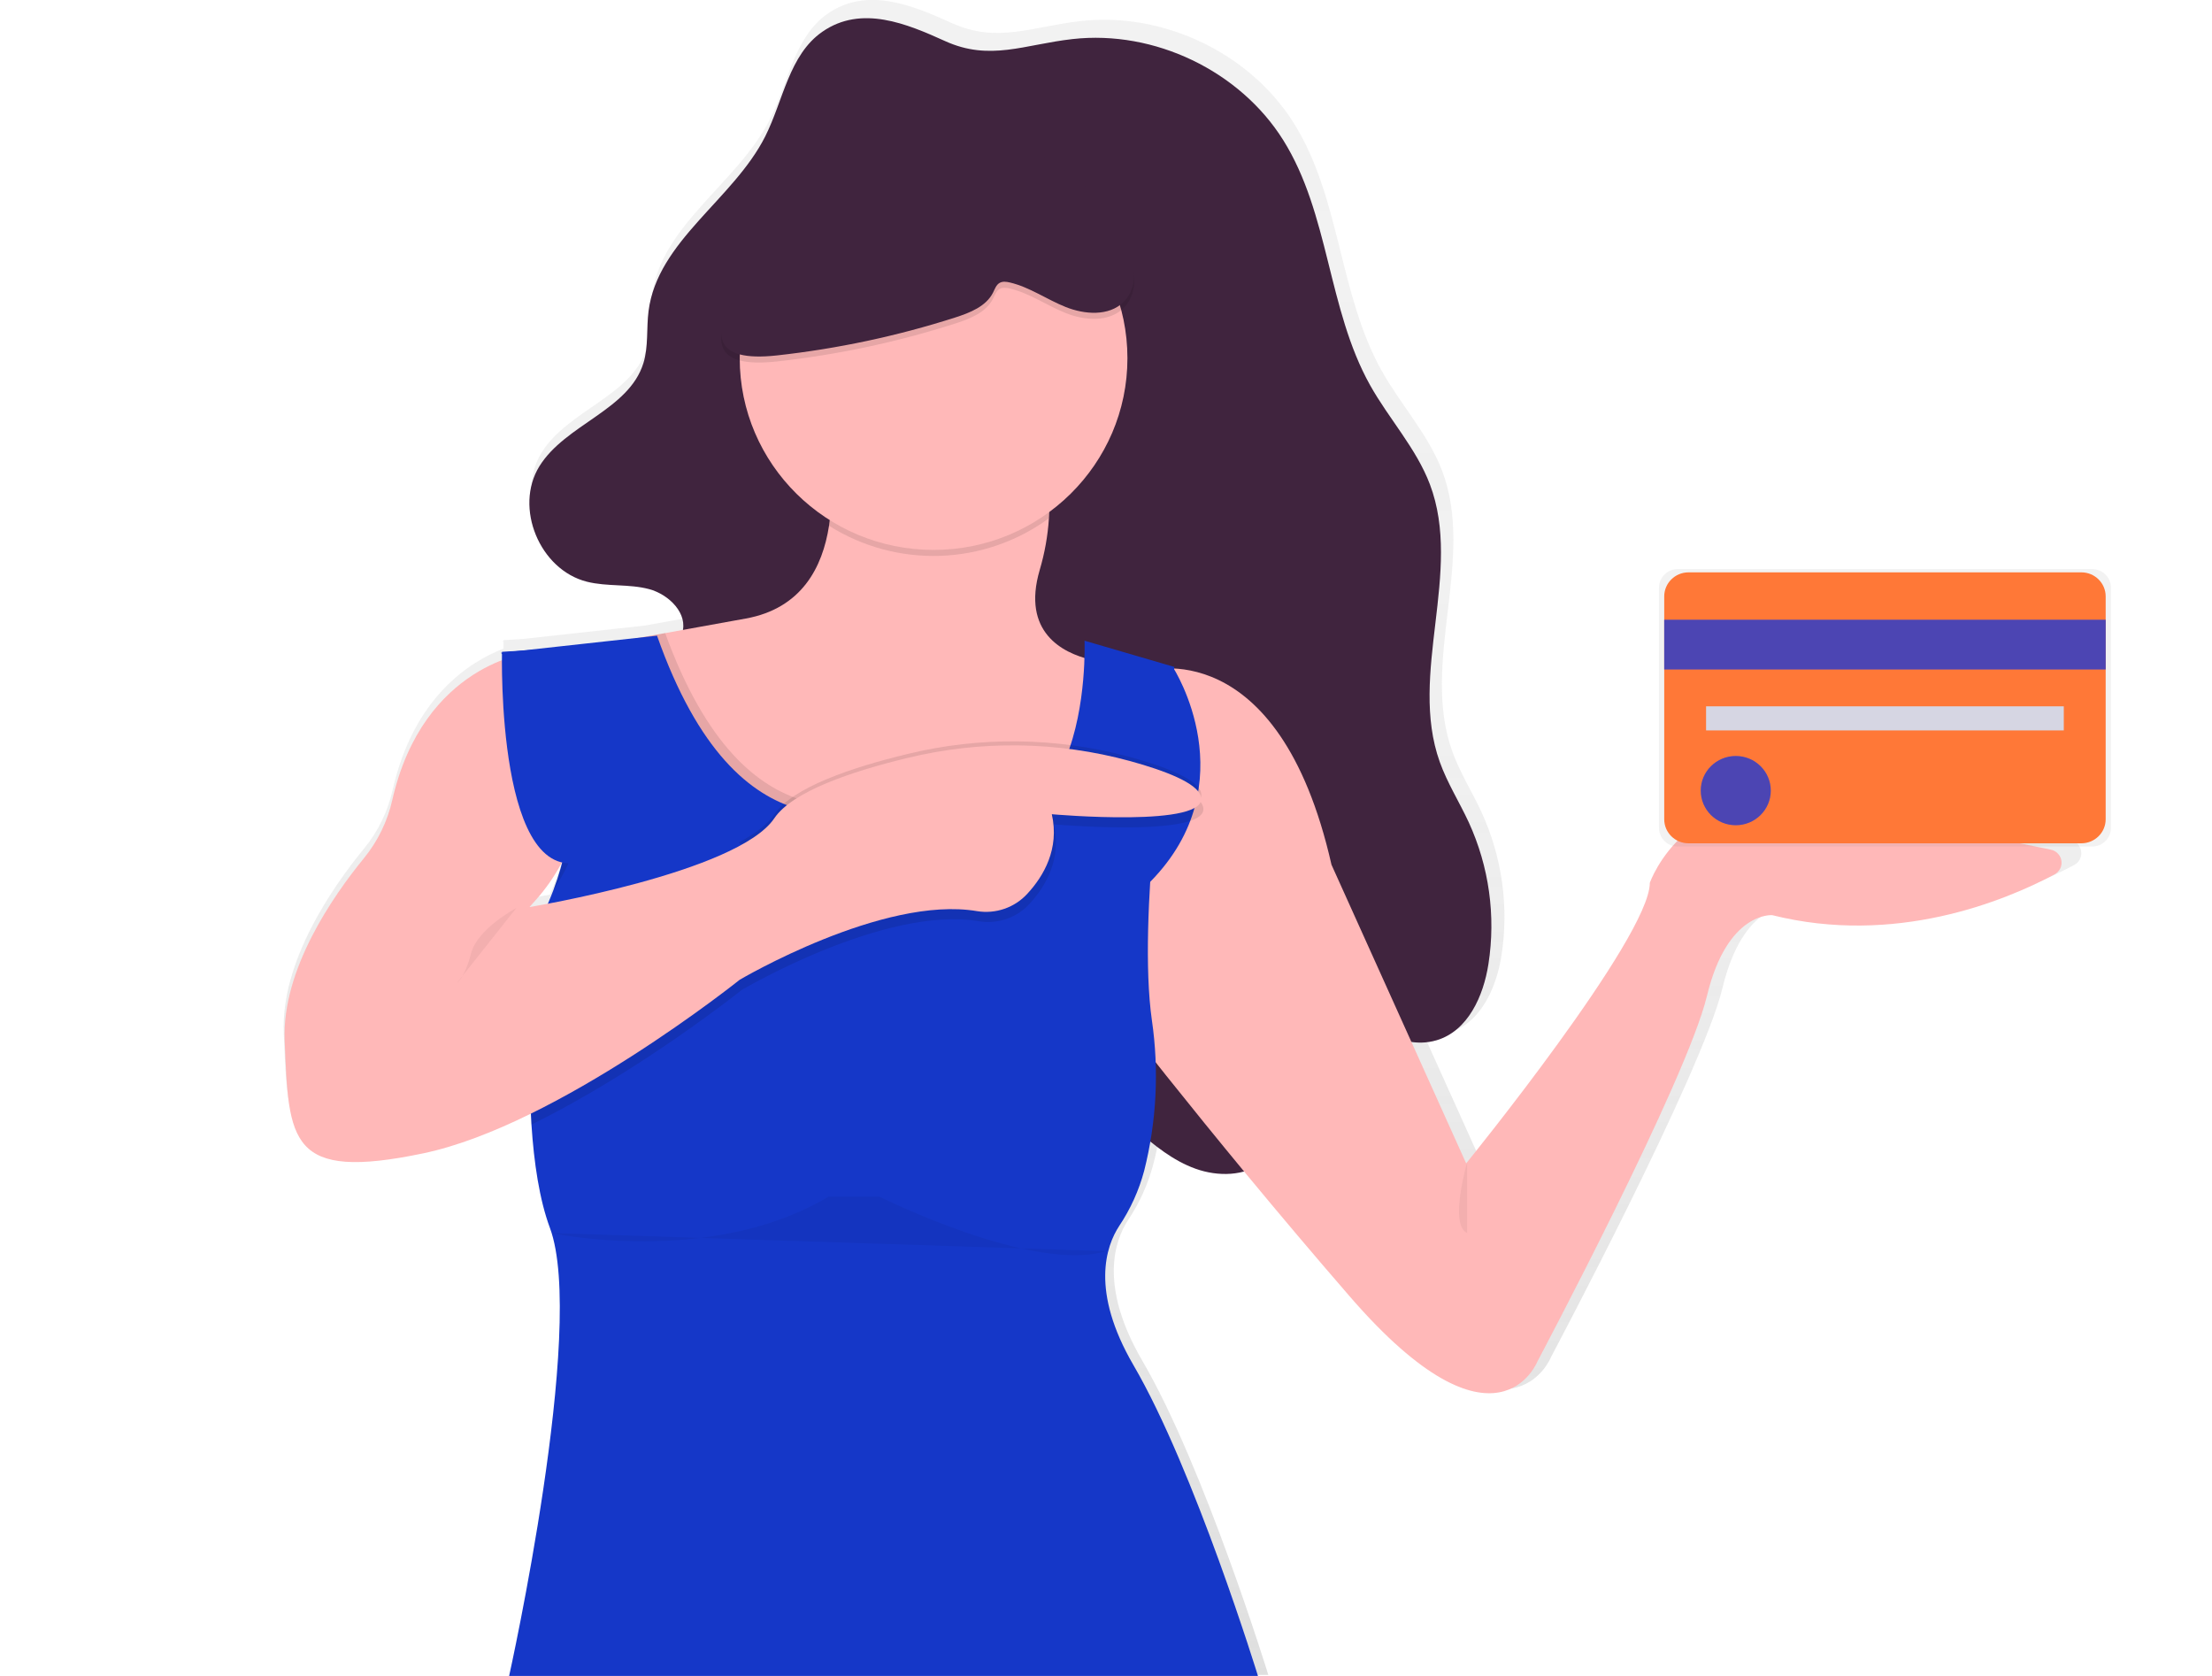 <svg width="132" height="100" viewBox="0 0 132 100" fill="none" xmlns="http://www.w3.org/2000/svg">
<g clip-path="url(#clip0)">
<path d="M123.543 50.12C120.864 49.566 115.792 48.527 110.052 47.376C101.553 45.672 99.336 52.122 99.336 52.122C99.336 55.406 88.255 69.032 88.255 69.032L84.95 61.711C85.458 61.788 85.977 61.754 86.47 61.61C88.362 61.051 89.297 58.94 89.6 57.013C90.053 54.109 89.639 51.138 88.411 48.464C87.847 47.243 87.116 46.094 86.663 44.83C84.753 39.524 88.062 33.383 86.061 28.099C85.234 25.918 83.585 24.149 82.445 22.112C79.888 17.53 79.998 11.799 77.209 7.349C74.593 3.176 69.439 0.703 64.501 1.255C61.589 1.58 59.508 2.608 56.795 1.375C54.505 0.337 51.755 -0.824 49.396 0.812C47.385 2.206 47.043 4.952 45.944 7.123C44.015 10.937 39.439 13.426 38.901 17.656C38.768 18.698 38.901 19.78 38.593 20.786C37.714 23.631 33.885 24.472 32.317 27.011C30.781 29.497 32.333 33.255 35.189 33.971C36.407 34.277 37.717 34.092 38.934 34.415C40.075 34.716 41.182 35.771 40.984 36.873L38.454 37.328L31.173 38.128L30.047 38.197C30.047 38.197 30.047 38.217 30.047 38.252L29.986 38.259L30.046 38.307C30.046 38.392 30.046 38.526 30.046 38.702C27.996 39.495 24.676 41.614 23.421 47.169C23.134 48.437 22.553 49.622 21.725 50.631C19.858 52.907 16.761 57.351 16.933 61.617C17.177 67.7 17.177 70.134 25.309 68.43C27.363 68 29.598 67.119 31.791 66.042C31.919 68.578 32.251 71.064 32.945 72.931C35.163 78.892 30.482 99.94 30.482 99.94H75.687C75.687 99.94 71.868 87.53 68.174 81.204C65.557 76.722 66.524 74.012 67.31 72.812C67.992 71.791 68.502 70.668 68.819 69.486C68.953 68.967 69.083 68.378 69.195 67.725C70.027 68.399 70.915 69.003 71.919 69.364C72.85 69.698 73.908 69.789 74.849 69.532C76.775 71.86 78.927 74.414 81.23 77.068C90.099 87.287 92.562 80.961 92.562 80.961C92.562 80.961 101.553 64.051 102.791 58.94C104.028 53.83 106.732 54.073 106.732 54.073C114.146 55.926 120.717 53.237 123.769 51.618C123.918 51.54 124.038 51.419 124.114 51.271C124.189 51.122 124.217 50.954 124.192 50.79C124.167 50.626 124.091 50.473 123.975 50.353C123.859 50.233 123.708 50.152 123.543 50.12ZM32.078 53.178C32.697 52.48 33.228 51.712 33.661 50.89H33.684C33.46 51.74 33.17 52.573 32.819 53.38C32.128 53.511 31.712 53.58 31.712 53.58L32.078 53.178Z" fill="url(#paint0_linear)"/>
<path d="M49.074 1.894C47.085 3.274 46.747 5.988 45.664 8.141C43.757 11.915 39.233 14.379 38.701 18.565C38.57 19.597 38.701 20.667 38.397 21.662C37.529 24.478 33.743 25.31 32.187 27.823C30.668 30.282 32.202 34.001 35.026 34.71C36.233 35.014 37.525 34.831 38.728 35.15C39.931 35.469 41.096 36.635 40.698 37.799C40.402 38.666 39.359 39.16 39.169 40.055C39.003 40.826 39.534 41.56 40.048 42.16C40.701 42.919 41.397 43.665 42.27 44.163C44.672 45.53 47.667 44.709 50.436 44.619C53.786 44.521 57.071 45.553 59.748 47.546C60.514 48.12 61.235 48.784 61.71 49.611C63.258 52.306 61.794 55.688 62.123 58.769C62.495 62.271 65.14 65.081 67.811 67.409C68.877 68.338 70.003 69.255 71.342 69.735C72.681 70.216 74.283 70.189 75.409 69.332C76.593 68.431 77.004 66.836 77.012 65.358C77.019 63.881 76.705 62.411 76.78 60.936C76.817 60.213 77.084 59.355 77.796 59.212C78.153 59.142 78.514 59.285 78.84 59.446C81.112 60.576 83.291 62.788 85.727 62.07C87.599 61.517 88.528 59.428 88.822 57.52C89.269 54.647 88.86 51.709 87.646 49.062C87.088 47.858 86.366 46.718 85.918 45.465C84.035 40.205 87.305 34.125 85.328 28.898C84.51 26.741 82.88 24.99 81.754 22.973C79.221 18.438 79.334 12.766 76.576 8.361C73.991 4.231 68.893 1.784 64.013 2.33C61.134 2.651 59.077 3.67 56.395 2.45C54.13 1.426 51.412 0.271 49.074 1.894Z" fill="#40243E"/>
<path d="M68.374 40.036C68.374 40.036 76.29 37.628 79.456 51.595L87.493 69.416C87.493 69.416 98.452 55.93 98.452 52.679C98.452 52.679 100.644 46.297 109.046 47.983C114.722 49.122 119.73 50.151 122.384 50.698C122.545 50.732 122.692 50.813 122.805 50.932C122.918 51.05 122.992 51.2 123.015 51.362C123.039 51.523 123.012 51.688 122.938 51.833C122.864 51.979 122.747 52.098 122.602 52.176C119.584 53.777 113.088 56.44 105.758 54.606C105.758 54.606 103.079 54.365 101.862 59.422C100.644 64.479 91.755 81.216 91.755 81.216C91.755 81.216 89.319 87.477 80.552 77.363C71.784 67.249 65.209 58.579 65.209 58.579L68.374 40.036Z" fill="#FFB8B8"/>
<path d="M68.374 41.722L67.325 45.14L66.287 48.521L64.234 55.208L54.493 57.014L51.318 55.011L47.43 52.559L44.078 50.271L39.149 46.9L35.131 38.591C35.131 38.591 36.239 38.397 39.694 37.776L44.507 36.906C47.832 36.303 49.088 33.857 49.472 31.367C49.931 28.385 49.135 25.346 49.135 25.346H61.434C61.434 25.346 62.81 27.393 62.594 30.928C62.526 31.974 62.341 33.01 62.042 34.016C60.961 37.717 63.403 38.953 65.059 39.353C65.507 39.466 65.965 39.533 66.426 39.554L68.374 41.722Z" fill="#FFB8B8"/>
<path opacity="0.1" d="M62.59 30.928C60.706 32.307 58.442 33.088 56.099 33.166C53.756 33.245 51.444 32.618 49.468 31.369C49.928 28.388 49.131 25.349 49.131 25.349H61.43C61.43 25.349 62.81 27.387 62.59 30.928Z" fill="black"/>
<path d="M55.71 32.812C62.099 32.812 67.279 27.69 67.279 21.373C67.279 15.055 62.099 9.934 55.71 9.934C49.321 9.934 44.142 15.055 44.142 21.373C44.142 27.69 49.321 32.812 55.71 32.812Z" fill="#FFB8B8"/>
<path opacity="0.1" d="M68.374 41.722L67.325 45.14L66.287 48.522L64.234 55.208L54.493 57.014L51.318 55.011L47.43 52.559L44.078 50.271L39.149 46.9L35.131 38.591C35.131 38.591 36.239 38.397 39.694 37.776C42.129 44.477 45.21 46.972 47.99 47.781C49.652 48.263 51.206 48.142 52.444 47.962C54.036 47.71 55.664 47.792 57.221 48.202C60.96 49.231 62.928 47.262 63.962 44.764C64.726 42.915 64.98 40.776 65.058 39.345C65.505 39.457 65.963 39.525 66.425 39.546L68.374 41.722Z" fill="black"/>
<path d="M30.382 100C30.382 100 35.009 79.169 32.817 73.269C32.19 71.583 31.861 69.377 31.714 67.094C31.349 61.403 32.087 55.208 32.087 55.208C32.191 55.007 32.29 54.807 32.385 54.606C32.629 54.092 32.843 53.589 33.028 53.098C35.638 46.155 32.391 41.533 30.745 39.765C30.481 39.475 30.196 39.204 29.892 38.955L39.208 37.931C41.657 44.88 44.797 47.444 47.622 48.265C49.285 48.747 50.838 48.626 52.077 48.446C53.669 48.194 55.296 48.276 56.854 48.686C60.592 49.715 62.56 47.746 63.594 45.248C64.877 42.146 64.719 38.229 64.719 38.229L70.077 39.794C70.077 39.794 69.605 42.696 69.177 46.509C69.076 47.404 68.977 48.348 68.888 49.317C68.523 53.361 68.306 57.831 68.737 60.866C69.175 63.864 69.02 66.918 68.278 69.858C67.966 71.028 67.462 72.14 66.788 73.15C66.01 74.337 65.054 77.021 67.64 81.458C71.293 87.719 75.068 100.001 75.068 100.001L30.382 100Z" fill="#1537C8"/>
<path d="M70.019 39.856C70.019 39.856 74.442 46.719 68.638 52.619C62.833 58.519 65.148 50.211 65.148 50.211L66.609 40.578L70.019 39.856Z" fill="#1537C8"/>
<path opacity="0.1" d="M30.745 39.765C31.075 39.662 31.413 39.587 31.757 39.541C33.34 40.288 34.216 42.36 34.693 44.524C35.01 45.991 35.027 47.507 34.741 48.981C34.455 50.455 33.872 51.857 33.028 53.104C35.638 46.155 32.391 41.533 30.745 39.765Z" fill="black"/>
<path opacity="0.1" d="M68.891 49.319C66.291 49.488 62.895 49.187 62.895 49.187C63.353 51.258 62.408 52.877 61.434 53.931C61.061 54.339 60.591 54.648 60.066 54.83C59.542 55.011 58.979 55.06 58.431 54.971C52.812 54.007 44.269 59.064 44.269 59.064C44.269 59.064 38.158 63.945 31.714 67.098C31.349 61.406 32.087 55.211 32.087 55.211C32.191 55.01 32.29 54.81 32.385 54.609C34.989 54.128 44.448 52.225 46.334 49.432C46.614 49.016 47.065 48.627 47.625 48.266C49.236 47.235 51.814 46.427 54.265 45.837C57.316 45.097 60.475 44.899 63.596 45.252C64.936 45.404 66.262 45.66 67.561 46.017C68.129 46.172 68.677 46.34 69.179 46.514C70.558 46.996 71.603 47.534 71.784 48.107C72.029 48.878 70.639 49.205 68.891 49.319Z" fill="black"/>
<path opacity="0.1" d="M66.287 48.522C64.413 48.49 62.773 48.344 62.773 48.344C63.231 50.416 62.286 52.034 61.312 53.089C60.939 53.497 60.469 53.806 59.944 53.987C59.42 54.169 58.857 54.217 58.309 54.128C56.191 53.767 53.657 54.259 51.323 55.011L47.43 52.559L44.078 50.271C45.052 49.755 45.805 49.187 46.212 48.585C47.294 46.981 50.84 45.788 54.143 44.991C58.479 43.934 63.015 43.985 67.325 45.14L67.439 45.17C69.557 45.755 71.415 46.478 71.662 47.261C72.018 48.387 68.922 48.567 66.287 48.522Z" fill="black"/>
<path d="M31.635 38.937C31.635 38.937 25.265 39.577 23.408 47.742C23.121 49.011 22.542 50.198 21.715 51.21C19.869 53.465 16.817 57.857 16.987 62.072C17.231 68.093 17.231 70.501 25.267 68.815C33.304 67.129 44.142 58.46 44.142 58.46C44.142 58.46 52.685 53.411 58.304 54.366C58.852 54.455 59.415 54.407 59.94 54.225C60.464 54.044 60.934 53.735 61.307 53.327C62.281 52.272 63.232 50.654 62.768 48.583C62.768 48.583 72.266 49.426 71.657 47.499C71.414 46.716 69.552 45.993 67.434 45.41C63.091 44.226 58.513 44.164 54.138 45.229C50.828 46.028 47.289 47.221 46.207 48.824C44.015 52.075 31.595 54.122 31.595 54.122L31.96 53.716C33.14 52.398 33.99 50.826 34.444 49.125C34.897 47.423 34.941 45.64 34.571 43.919C34.096 41.756 33.223 39.683 31.635 38.937Z" fill="#FFB8B8"/>
<path d="M29.956 38.892C29.956 38.892 29.59 53.462 35.07 51.294C40.55 49.127 36.288 38.892 36.288 38.892L33.852 38.651L29.956 38.892Z" fill="#1537C8"/>
<path opacity="0.1" d="M46.355 21.569C49.968 21.172 53.53 20.415 56.989 19.309C57.878 19.025 58.843 18.647 59.259 17.821C59.366 17.608 59.446 17.355 59.657 17.238C59.836 17.138 60.058 17.169 60.258 17.215C61.446 17.493 62.465 18.229 63.596 18.68C64.728 19.132 66.168 19.238 67.037 18.39C68.064 17.388 67.724 15.666 67.049 14.408C64.539 9.727 58.66 7.589 53.311 7.977C52.56 8.031 51.797 8.131 51.12 8.459C49.688 9.139 48.903 10.653 48.128 12.024C46.619 14.684 38.642 22.413 46.355 21.569Z" fill="black"/>
<path d="M46.355 21.208C49.968 20.811 53.53 20.054 56.989 18.948C57.878 18.663 58.843 18.285 59.259 17.459C59.366 17.246 59.446 16.993 59.657 16.877C59.836 16.777 60.058 16.808 60.258 16.854C61.446 17.132 62.465 17.868 63.596 18.319C64.728 18.771 66.168 18.877 67.037 18.029C68.064 17.027 67.724 15.305 67.049 14.047C64.539 9.365 58.66 7.228 53.311 7.616C52.56 7.67 51.797 7.77 51.12 8.098C49.688 8.778 48.903 10.291 48.128 11.663C46.619 14.323 38.642 22.052 46.355 21.208Z" fill="#40243E"/>
<path d="M124.845 33.955H100.125C99.826 33.955 99.54 34.073 99.329 34.282C99.118 34.49 98.999 34.774 98.999 35.069V49.398C98.999 49.693 99.118 49.977 99.329 50.185C99.54 50.394 99.826 50.512 100.125 50.512H124.845C125.143 50.512 125.43 50.394 125.641 50.185C125.852 49.977 125.971 49.693 125.971 49.398V35.069C125.971 34.774 125.852 34.49 125.641 34.282C125.43 34.073 125.143 33.955 124.845 33.955Z" fill="url(#paint1_linear)"/>
<path d="M124.204 34.151H100.762C99.961 34.151 99.312 34.793 99.312 35.585V48.884C99.312 49.676 99.961 50.318 100.762 50.318H124.204C125.005 50.318 125.655 49.676 125.655 48.884V35.585C125.655 34.793 125.005 34.151 124.204 34.151Z" fill="#FF7837"/>
<path d="M125.655 36.98H99.312V39.945H125.655V36.98Z" fill="#6C63FF"/>
<path opacity="0.3" d="M125.655 36.98H99.312V39.945H125.655V36.98Z" fill="black"/>
<path d="M123.156 42.145H101.809V43.582H123.156V42.145Z" fill="#D6D6E3"/>
<path d="M103.581 49.24C104.735 49.24 105.671 48.315 105.671 47.174C105.671 46.033 104.735 45.108 103.581 45.108C102.427 45.108 101.491 46.033 101.491 47.174C101.491 48.315 102.427 49.24 103.581 49.24Z" fill="#6C63FF"/>
<path opacity="0.3" d="M103.581 49.24C104.735 49.24 105.671 48.315 105.671 47.174C105.671 46.033 104.735 45.108 103.581 45.108C102.427 45.108 101.491 46.033 101.491 47.174C101.491 48.315 102.427 49.24 103.581 49.24Z" fill="black"/>
<path opacity="0.05" d="M30.808 54.184C30.808 54.184 28.494 55.399 28.111 56.884C27.727 58.368 27.277 58.639 27.277 58.639" fill="black"/>
<path opacity="0.05" d="M87.553 69.356C87.553 69.356 86.458 73.088 87.553 73.57V69.356Z" fill="black"/>
<path opacity="0.05" d="M32.878 73.57C32.878 73.57 42.376 75.617 49.439 71.403H52.483C52.483 71.403 61.616 75.978 66 74.654" fill="black"/>
</g>
<defs>
<linearGradient id="paint0_linear" x1="70.558" y1="99.94" x2="70.558" y2="-1.65489e-06" gradientUnits="userSpaceOnUse">
<stop stop-color="#808080" stop-opacity="0.25"/>
<stop offset="0.54" stop-color="#808080" stop-opacity="0.12"/>
<stop offset="1" stop-color="#808080" stop-opacity="0.1"/>
</linearGradient>
<linearGradient id="paint1_linear" x1="26578.3" y1="7554.81" x2="26578.3" y2="5278.16" gradientUnits="userSpaceOnUse">
<stop stop-color="#808080" stop-opacity="0.25"/>
<stop offset="0.54" stop-color="#808080" stop-opacity="0.12"/>
<stop offset="1" stop-color="#808080" stop-opacity="0.1"/>
</linearGradient>
<clipPath id="clip0">
<rect width="132" height="100" fill="white"/>
</clipPath>
</defs>
</svg>
